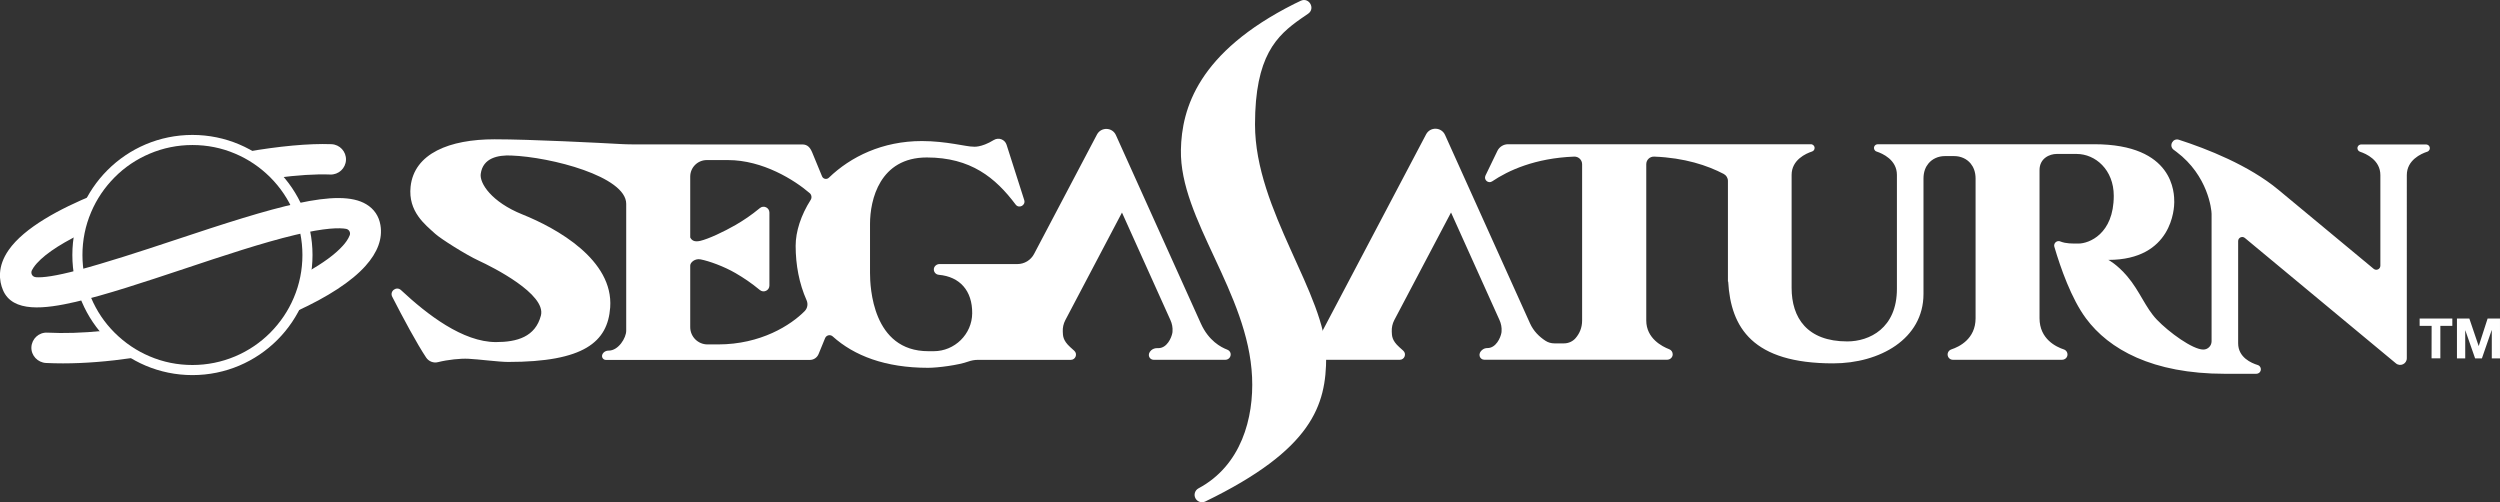 <?xml version="1.0" encoding="utf-8"?>
<!-- Generator: Adobe Illustrator 26.0.3, SVG Export Plug-In . SVG Version: 6.00 Build 0)  -->
<svg version="1.1" id="Layer_1" xmlns="http://www.w3.org/2000/svg" xmlns:xlink="http://www.w3.org/1999/xlink" x="0px" y="0px"
	 viewBox="0 0 3839 771.3" style="enable-background:new 0 0 3839 771.3;" xml:space="preserve">
<rect x="0" y="0" width="3839" height="771.3" fill="#333333" stroke="none"/>
<style type="text/css">
	.st0{display:none;}
	.st1{display:inline;}
	.st2{fill:url(#SVGID_1_);}
	.st3{fill:url(#SVGID_00000040535473132978109990000016169695632530760614_);}
	.st4{clip-path:url(#SVGID_00000014632220444111524430000006900054320399415723_);}
	.st5{clip-path:url(#SVGID_00000014609438590921945570000013106055030939136663_);fill:none;}
	.st6{fill:none;}
	.st7{fill:url(#SVGID_00000107567449670230913080000012068882996468962751_);}
	.st8{clip-path:url(#SVGID_00000013179930707059584090000015131045355748881792_);}
	.st9{clip-path:url(#SVGID_00000007406364333202026060000000105257437838946708_);}
	.st10{clip-path:url(#SVGID_00000116932022456973700750000002207301316711666567_);}
	.st11{fill:url(#SVGID_00000021837829990646456190000003631251435327545786_);}
	.st12{fill:url(#SVGID_00000026134659626832067590000012711270934595685567_);}
	.st13{clip-path:url(#SVGID_00000083790320488449783780000015952061917384635071_);}
	.st14{clip-path:url(#SVGID_00000085211384324154187010000007171235222459407522_);fill:none;}
	.st15{fill:url(#SVGID_00000006695359809508212840000015633393374495888538_);}
	.st16{clip-path:url(#SVGID_00000162339038894301899150000003140381501402896034_);}
	.st17{clip-path:url(#SVGID_00000020395116769391873290000007481028958207817145_);}
	.st18{clip-path:url(#SVGID_00000088128835669753320820000017836195050771076539_);}
	.st19{fill:#FFFFFF;}
	.st20{fill:url(#SVGID_00000092457620873559655640000008155951847115689134_);}
	.st21{fill:url(#SVGID_00000164501424617216338330000015219567438042548652_);}
	.st22{clip-path:url(#SVGID_00000028299132586590333690000009063278529281885584_);fill:#FFFFFF;}
	.st23{clip-path:url(#SVGID_00000061454393142809529490000015824404566034527670_);fill:none;}
	.st24{fill:url(#SVGID_00000070806160686819212130000017424314550741179537_);}
	.st25{clip-path:url(#SVGID_00000142141998550551283190000005031139107570497703_);fill:#FFFFFF;}
	.st26{clip-path:url(#SVGID_00000148656073239498442890000000518189974326150538_);fill:#FFFFFF;}
	.st27{clip-path:url(#SVGID_00000126283459933398429140000003934263006761012376_);}
	.st28{clip-path:url(#SVGID_00000126283459933398429140000003934263006761012376_);fill:#FFFFFF;}
	.st29{fill:url(#SVGID_00000177458332210934308810000004406678963576891301_);}
	.st30{fill:url(#SVGID_00000063634370014043410980000014206426531428393142_);}
	.st31{clip-path:url(#SVGID_00000148630771036950212170000005277610833026381457_);fill:#FFFFFF;}
	.st32{clip-path:url(#SVGID_00000113355214133177993010000008963630613601262476_);fill:none;}
	.st33{fill:url(#SVGID_00000072989460983395980240000004605981117144100281_);}
	.st34{clip-path:url(#SVGID_00000061449915049554045330000002294151982404202427_);fill:#FFFFFF;}
	.st35{clip-path:url(#SVGID_00000022541864002058328390000015179374188047422880_);fill:#FFFFFF;}
	.st36{clip-path:url(#SVGID_00000116218258941380836080000004504695436293807242_);}
	.st37{clip-path:url(#SVGID_00000116218258941380836080000004504695436293807242_);fill:#FFFFFF;}
	.st38{clip-path:url(#SVGID_00000091014066746296961220000012874426002404723383_);}
	.st39{clip-path:url(#SVGID_00000156557205465829439400000005891405153854895255_);}
	.st40{clip-path:url(#SVGID_00000085233432305690543480000007955562606339834761_);}
	.st41{clip-path:url(#SVGID_00000049905974599888945200000015216216870997185411_);}
	.st42{clip-path:url(#SVGID_00000121991008832816670760000016609650709124463755_);}
	.st43{clip-path:url(#SVGID_00000172424935997772612320000001611360675468381568_);}
	.st44{clip-path:url(#SVGID_00000083791899087543002740000003895017347724517768_);fill:#FFFFFF;}
	.st45{clip-path:url(#SVGID_00000008855780817967276240000002844639817966466183_);fill:#FFFFFF;}
	.st46{clip-path:url(#SVGID_00000052077500803298771570000005426178149464483763_);}
	.st47{clip-path:url(#SVGID_00000052077500803298771570000005426178149464483763_);fill:#FFFFFF;}
	.st48{clip-path:url(#SVGID_00000090994378629584992640000003137019060102332808_);fill:#FFFFFF;}
	.st49{clip-path:url(#SVGID_00000071557816323953357850000009062817070686403481_);fill:#FFFFFF;}
	.st50{clip-path:url(#SVGID_00000182505360217738078090000012392806821602293910_);}
	.st51{clip-path:url(#SVGID_00000182505360217738078090000012392806821602293910_);fill:#FFFFFF;}
	.st52{fill:url(#SVGID_00000165941756446097817590000000498634606749858955_);}
	.st53{fill:url(#SVGID_00000086661016428932501840000009066092874260892344_);}
	.st54{clip-path:url(#SVGID_00000000212412415733892450000018090234264356086966_);}
	.st55{clip-path:url(#SVGID_00000097460530003370326910000000099706405827528367_);fill:none;}
	.st56{fill:url(#SVGID_00000173857696922538808920000002217524575055813554_);}
	.st57{fill:url(#SVGID_00000079486657187559708700000017983212004911828402_);}
	.st58{clip-path:url(#SVGID_00000037663090833175660130000001930650382625285775_);}
	.st59{clip-path:url(#SVGID_00000056395635951857121780000015211560106207979432_);fill:none;}
	.st60{fill:url(#SVGID_00000111153106929614112930000005031659044456227202_);}
	.st61{clip-path:url(#SVGID_00000183207888790558599090000003294967400496047254_);}
	.st62{clip-path:url(#SVGID_00000073717479570289427500000006440567044775104906_);}
	.st63{clip-path:url(#SVGID_00000069368297547945100950000006921216353319759262_);}
	.st64{fill:url(#SVGID_00000127012376782935810220000016990481574917542322_);}
	.st65{clip-path:url(#SVGID_00000113355601919485377380000014221263525749301158_);}
	.st66{clip-path:url(#SVGID_00000082360535714833688420000007025884194211979151_);}
	.st67{clip-path:url(#SVGID_00000157269349134077493580000012553557522861860508_);}
	.st68{clip-path:url(#SVGID_00000174581143634326665510000009307997665663403439_);}
	.st69{clip-path:url(#SVGID_00000008110800800124258520000000201874557484909988_);}
	.st70{clip-path:url(#SVGID_00000176031650101225960560000001491663525832772777_);}
	.st71{fill:url(#SVGID_00000150084760858844920140000000217089542498329233_);}
	.st72{clip-path:url(#SVGID_00000090980488497946148910000000269091053874186913_);}
	.st73{clip-path:url(#SVGID_00000107554416130563914410000013505914975734169774_);}
	.st74{clip-path:url(#SVGID_00000003806728843367543490000011395306869334836147_);}
	.st75{fill:url(#SVGID_00000048480666730695820790000013638542921976443835_);}
	.st76{fill:url(#SVGID_00000120546165202925523380000002841748571954123408_);}
	.st77{clip-path:url(#SVGID_00000072973075739927091240000008689543891866480289_);}
	.st78{clip-path:url(#SVGID_00000168096909645570875270000011178106073852975247_);fill:none;}
	.st79{clip-path:url(#SVGID_00000037686249531179163060000001248209059345324201_);}
	.st80{clip-path:url(#SVGID_00000016033041751490183870000010418930887666188962_);}
	.st81{clip-path:url(#SVGID_00000127045963876066925920000001402798694584433087_);}
	.st82{fill:url(#SVGID_00000101063856988907839630000006501477111683617467_);}
	.st83{clip-path:url(#SVGID_00000093889653236396402440000008529588446172551603_);}
	.st84{clip-path:url(#SVGID_00000036949919190199355130000004426287769207771050_);}
	.st85{clip-path:url(#SVGID_00000132059810572150564640000008880945279418335144_);}
	.st86{clip-path:url(#SVGID_00000132060609653190306750000017457977784160453268_);}
	.st87{clip-path:url(#SVGID_00000034801262047313702300000008096778501817217720_);}
	.st88{clip-path:url(#SVGID_00000134934766174663702990000016137798304611752615_);}
	.st89{clip-path:url(#SVGID_00000031927333864751234970000004344732506224202394_);}
	.st90{clip-path:url(#SVGID_00000157300298087492320280000015006079587533916817_);}
	.st91{clip-path:url(#SVGID_00000164479211156592869260000004540044331546573975_);}
	.st92{fill:url(#SVGID_00000009571488198258069470000007841052303712397473_);}
	.st93{clip-path:url(#SVGID_00000088128575874472724930000013981579854296303268_);}
	.st94{clip-path:url(#SVGID_00000160905421723906859380000008583914978955631508_);}
	.st95{clip-path:url(#SVGID_00000099630039278986591140000013871565933744864390_);}
	.st96{clip-path:url(#SVGID_00000026162448493800237770000003712872482196908969_);}
	.st97{clip-path:url(#SVGID_00000163759664250873668220000012294961010171902371_);fill:#FFFFFF;}
	.st98{clip-path:url(#SVGID_00000103227112054206208770000017116818588319319956_);}
	.st99{clip-path:url(#SVGID_00000090277275587073778640000010944144309774368154_);}
	.st100{clip-path:url(#SVGID_00000096780841205957110600000012188548912321955991_);fill:#FFFFFF;}
	.st101{clip-path:url(#SVGID_00000027600373718343117130000012859320066756598945_);}
	.st102{fill:url(#SVGID_00000080204426154175880900000010564239450553694116_);}
	.st103{fill:url(#SVGID_00000031908029581553442810000001336858326411909012_);}
	.st104{clip-path:url(#SVGID_00000149359960699957301270000015403251691262989708_);}
	.st105{clip-path:url(#SVGID_00000000934825476973177900000006083735160256589716_);fill:none;}
	.st106{clip-path:url(#SVGID_00000141435363368473942410000000796053147401570979_);}
	.st107{clip-path:url(#SVGID_00000114776196015104936710000006029089548713292931_);}
	.st108{clip-path:url(#SVGID_00000066482366994279223320000000379072195455555500_);}
	.st109{fill:url(#SVGID_00000012439665565924992940000007105353941486520743_);}
	.st110{fill:url(#SVGID_00000125560645955629953640000001903307689529482124_);}
	.st111{fill:url(#SVGID_00000006704998246048625030000005783126503111621540_);}
	.st112{clip-path:url(#SVGID_00000035524880401949419690000017985260244087815564_);}
	.st113{clip-path:url(#SVGID_00000043435420584517068710000010318929775663516058_);fill:none;}
	.st114{fill:url(#SVGID_00000141447602288761396590000001761438578517560977_);}
	.st115{fill:url(#SVGID_00000031204180676089119020000004375673041145312652_);}
	.st116{clip-path:url(#SVGID_00000158018098508345084370000009481134548673551523_);}
	.st117{clip-path:url(#SVGID_00000137838388637177622860000015402803463645277066_);fill:none;}
	.st118{clip-path:url(#SVGID_00000072264860340705612840000007610884708181877128_);}
	.st119{clip-path:url(#SVGID_00000128453668592658759110000013551390755996636346_);}
	.st120{clip-path:url(#SVGID_00000047045301152201481490000015586163694902181536_);}
	.st121{fill:url(#SVGID_00000154390169168083231840000011051379454116125600_);}
	.st122{fill:url(#SVGID_00000060020289392337947460000002443734783848748942_);}
	.st123{fill:url(#SVGID_00000086683717414213209920000006144875478491347119_);}
	.st124{clip-path:url(#SVGID_00000149365135035487949130000002018881745009719197_);}
	.st125{clip-path:url(#SVGID_00000167371481542978932460000012332217906098521276_);fill:none;}
	.st126{clip-path:url(#SVGID_00000083072435303809053940000000433254685309930663_);}
	.st127{clip-path:url(#SVGID_00000129205406149929081220000009325257195604245946_);}
	.st128{clip-path:url(#SVGID_00000143611609260927574230000000323031368977902249_);}
	.st129{fill:url(#SVGID_00000078743511068374938300000006570949226397000334_);}
	.st130{fill:url(#SVGID_00000158733837693633218460000001727853932462387894_);}
	.st131{fill:url(#SVGID_00000090979821328836269760000015738581029873243562_);}
	.st132{clip-path:url(#SVGID_00000033364556680078973600000014158306090791251609_);}
	.st133{clip-path:url(#SVGID_00000005968903065841950940000014622794936887012501_);fill:none;}
	.st134{clip-path:url(#SVGID_00000172417243046776649120000013053246864842337979_);}
	.st135{clip-path:url(#SVGID_00000005268008516361843440000001000892722345029772_);}
	.st136{clip-path:url(#SVGID_00000003092528838104721600000010834037516853468338_);}
	.st137{fill:url(#SVGID_00000173862561876623446810000018425531924204394920_);}
	.st138{fill:url(#SVGID_00000025411714787348697630000017956024866368187581_);}
	.st139{fill:url(#SVGID_00000159436509836256865520000009337101282510405253_);}
	.st140{clip-path:url(#SVGID_00000016771745587703532080000001189684418662954163_);}
	.st141{clip-path:url(#SVGID_00000001623872547395633600000001775589820621186201_);fill:none;}
	.st142{clip-path:url(#SVGID_00000027576653116612652740000010104134459481202079_);}
	.st143{clip-path:url(#SVGID_00000158724041109795401230000017558720204723136917_);}
	.st144{clip-path:url(#SVGID_00000114073316045509578890000014492793214547470473_);}
	.st145{fill:url(#SVGID_00000005950828399462824260000010239383622139719588_);}
	.st146{fill:url(#SVGID_00000008132241605785110470000010567541121238657444_);}
	.st147{fill:url(#SVGID_00000015330339587469819630000015886989037422310547_);}
	.st148{clip-path:url(#SVGID_00000090264459301715590360000007502078644798317467_);}
	.st149{clip-path:url(#SVGID_00000119798126078004024460000009542755407852641443_);fill:none;}
	.st150{clip-path:url(#SVGID_00000059272858846752254400000012345768924532147100_);}
	.st151{clip-path:url(#SVGID_00000087389763990409433930000012410725514293547922_);fill:#FFFFFF;}
	.st152{clip-path:url(#SVGID_00000000917901870420688830000001267176343478248879_);}
	.st153{fill:url(#SVGID_00000029762878231487147170000008085633573714713745_);}
	.st154{fill:url(#SVGID_00000067936193030869650320000008121162327746424232_);}
	.st155{fill:url(#SVGID_00000145036911524112788360000013999360604079235976_);}
	.st156{clip-path:url(#SVGID_00000043453161917011197430000015252389548886911655_);fill:#FFFFFF;}
	.st157{clip-path:url(#SVGID_00000043440584543861261570000009437264837520686987_);fill:none;}
	.st158{clip-path:url(#SVGID_00000078029785821278997070000000203185122804983479_);}
	.st159{clip-path:url(#SVGID_00000177463362052341137860000009886331115701887617_);fill:#FFFFFF;}
	.st160{clip-path:url(#SVGID_00000181770593105570289650000007375938238837777814_);}
	.st161{fill:url(#SVGID_00000067921833150713225220000016676568262192642233_);}
	.st162{fill:url(#SVGID_00000134231520923591476780000005096931493152976257_);}
	.st163{fill:url(#SVGID_00000078038830075225719330000017880695388325599149_);}
	.st164{clip-path:url(#SVGID_00000044875628820463147840000002181284239749141402_);fill:#FFFFFF;}
	.st165{clip-path:url(#SVGID_00000117677602439436218450000016495918728880467391_);fill:none;}
</style>
<g class="st0">
	<g class="st1">
		<g>
			<g>
				<g>
					<g>
						<path class="st19" d="M3763.7,302.3h-18.4V291h50.2v11.3h-18.4v49.9h-13.5L3763.7,302.3L3763.7,302.3z"/>
						<path class="st19" d="M3802.6,291h19l14.3,42.1h0.2l13.6-42.1h19v61.3h-12.6v-43.4h-0.2l-15,43.4h-10.4l-15-43h-0.2v43h-12.7
							V291z"/>
					</g>
					<path class="st19" d="M2016.8-192c2.9-1.5,6.3-3.1,10.2-4.9c12.8-6,23,12,11.3,19.9c-4.1,2.8-7.8,5.3-10.8,7.4
						c-37.7,26.4-70.7,57.5-70.7,162.7c0,132.1,109.3,260.9,109.3,356.6c0,74.3-21,142.4-185.7,222.3c-5.4,2.6-11.9,0.6-14.9-4.6
						l0,0c-3.2-5.5-1.1-12.6,4.5-15.6c65.8-35.2,85.1-108.1,82.3-170.7c-5.8-130.2-111.3-242.2-109.3-349
						C1844.2-31.6,1869.5-117.8,2016.8-192z"/>
					<path class="st19" d="M1913.9,338.7c-9.3-3.5-28.3-13.5-40.2-39.9L1743.2,9.4c-5.5-12.3-22.8-12.8-29.1-0.9l-96.6,183.4
						c-5,9.5-14.9,15.5-25.6,15.5H1476h-3.9c-3.9,0-7.8,3.1-8.4,6.9c-0.8,5,2.8,9.2,7.6,9.6c32.2,2.9,51.5,24.4,51.2,59.1
						c-0.2,32-26.9,58.2-59,58.2h-8.4c-85.8,0-89.5-98.6-89.5-120.1c0-25.1,0-75.4,0-75.4c0-37,14.9-102,87.2-102
						c67.5,0,105.5,31.1,136.4,72.3c5.1,6.8,15.8,1.2,13.2-6.9l-27.1-84.9c-2.6-8.2-12.2-11.8-19.6-7.3
						c-19.9,12.2-31.6,10.2-31.6,10.2c-9.8,0.3-41-8.6-78.9-8.6c-60.5,0-109.3,24-142.8,56.3c-3.3,3.2-8.8,2.1-10.5-2.2l-20.1-48.9
						h-182.4v-0.1h-89.6c-5.7,0-11.3-0.2-17-0.5c-30.7-1.7-138.6-7.3-193.8-7.3c-69.2,0-123.4,21.7-128.9,72.7
						c-4.1,38.4,22.5,58.4,37.8,72.4c8.3,7.6,47.1,32.2,67.1,41.4c20.8,9.6,103.8,51.2,95.2,84.2c-8.6,32.7-36.6,40.7-69,40.7
						c-50.8,0-105.4-42.1-145.8-79.8c-7-6.6-17.9,1.6-13.5,10.2C648.6,290.3,670,330,684,351c4,5.9,11.2,8.8,18.2,7
						c15.1-3.8,34.6-5.8,46.5-5.2c15.3,0.7,47.2,4.9,61.2,4.9c116.4,0,152.9-30.6,156.7-83.7c5.2-73-81.9-121.6-135-142.9
						c-47.4-19.1-65.8-47.9-63.8-62.2c3.3-24.8,26.9-29,46.7-28.2c61.2,2.3,176.7,32.2,176.7,74.2c0,0,0,186.7,0,194.9
						c0,10.9-11.9,30.5-26.9,30.5H964c-2.7,0-5.4,1-7.4,2.9c-5.2,5.2-1.6,11.4,3.4,11.4h65l0,0h64.4h183.8c5.9,0,11.1-3.5,13.4-9
						l10-24.4c1.9-4.7,7.9-6.1,11.7-2.7c32.8,29.6,80.8,48.2,146.4,48.2c15.3,0,47-4.2,61.8-9.6c4.7-1.7,9.7-2.6,14.7-2.6h122.9
						h19.8c7.3,0,10.8-9.1,5.3-14c-2.4-2.1-4.6-4.1-6.1-5.5c-11.7-10.6-11.2-17.8-11.5-23.9c-0.3-6,1-12,3.8-17.4l87.1-165.4
						l74.4,165.1c2.5,5.5,3.7,11.6,3.2,17.6c-0.1,0.8-0.1,1.5-0.2,2c-1.4,7.8-8.4,23.5-21.5,23.5h-2.1c-3.2,0-6.4,1.1-8.8,3.2
						c-7.3,6.5-2.8,14.7,3.6,14.7h110.1c5.1,0,9.1-4.6,8.1-9.8C1918.8,342,1916.7,339.7,1913.9,338.7z M1274.5,108.8
						c-15,23.6-23.1,48.6-23.1,70.6c0,29.3,5.4,57.9,16.8,83.6c2.5,5.6,1.4,12.2-2.9,16.6c-21.1,21.4-67.2,51.2-133.1,51.2h-16.1
						c-14.7,0-26.6-11.9-26.6-26.6v-89.7v-4.8c0-5,7.5-11.2,15.9-9.5c12.9,2.5,35.6,10.6,53.7,21.1c12.7,7.4,24.2,15.1,37.4,26
						c5.8,4.8,14.6,0.6,14.6-6.9v-28.2v-55.7v-28.2c0-7.5-8.8-11.7-14.6-6.9c-13.2,10.9-24.7,18.6-37.4,26
						c-18.1,10.4-41.5,21.4-54.3,24.4c-9.9,2.3-13.4-1.6-15.3-5.3v-5.4v-88c0-14,11.4-25.4,25.4-25.4h32.6
						c53.4,0,102.1,30.6,125.5,50.8C1275.9,101,1276.6,105.5,1274.5,108.8z"/>
					<path class="st19" d="M3760.6,27.5c-0.8-2.3-3.1-3.8-5.6-3.8h-25.6h-48.1h-25.6c-2.5,0-4.8,1.5-5.6,3.8
						c-1.1,3.2,0.7,6.4,3.6,7.4c9.2,3,31.3,12.7,31.3,35.9v139.1c0,5.3-6.2,8.2-10.3,4.8L3528.5,93.4
						c-45.6-37.9-110.2-63.1-152.9-76.9c-9.4-3-15.9,9.4-8,15.4c1.4,1.1,2.8,2.1,4.3,3.2c48.7,36.6,53.9,89.1,53.9,95.1V317v9
						c0,7-5.7,12.7-12.7,12.7c-16.3,0-52.8-26.5-71.4-46c-17.5-18.3-25.9-43.5-45.5-66.6c-15.6-18.3-28.9-25.1-28.9-25.1
						c98.3,0,101.2-79.7,101.2-88.6c0-13.3,0-89-123-89h-283.9h-48.3c-2.5,0-4.8,1.5-5.6,3.8c-1.1,3.2,0.7,6.5,3.6,7.4
						c9.2,3,31.3,12.7,31.3,35.9v175c0,60.5-42.3,80.7-76.2,80.7c-61.8,0-85.5-36.4-85.5-82.2v-26.5l0,0v-147
						c0-23.2,22.1-32.9,31.3-35.9c2.4-0.8,4-2.9,4-5.4v-0.1c0-3.1-2.5-5.7-5.7-5.7h-110.9h-17h-223.4h-113.8
						c-6.9,0-13.3,4-16.3,10.2l-18.3,37.9c-3.1,6.5,4.3,12.9,10.3,8.9c24.5-16.6,65.7-35.7,126-38c6.6-0.2,12.1,5.1,12.1,11.7v240
						c0,11.4-4.2,20.2-9.9,26.9c-4.4,5.2-11,8.2-17.9,8.2h-14.8c-4.8,0-9.6-1.3-13.7-4c-9.4-6.1-18.3-14.7-23.7-26.7L2248.7,9.1
						c-5.6-12.3-22.8-12.8-29.1-0.9l-135.8,257.7l-39.2,74.3l2.7,14.2h39.4h7h85.5l0,0c7.3,0,10.8-9.1,5.3-14c0,0-0.1,0-0.1-0.1
						c-2.4-2.1-4.5-4-6-5.4c-11.6-10.4-11.2-17.6-11.5-23.7s1-12.2,3.8-17.6l87.2-165.4l74.4,165.1c2.5,5.5,3.7,11.6,3.2,17.6
						c-0.1,0.8-0.1,1.5-0.2,2c-1.4,7.8-8.4,23.5-21.5,23.5h-0.2c-2.6,0-5.2,0.8-7.3,2.4c-8.6,6.6-4,15.5,2.6,15.5h109.7h6.4h86.7
						h25.6h52.4c4.5,0,8.4-3.4,8.6-7.9c0.2-3.6-2-7-5.3-8.2c-11-4.2-35.3-16.7-35.3-44.1v-240c0-6.8,5.5-12,12.3-11.7
						c46.6,1.8,81.8,13.6,106.6,26.6c4,2.1,6.5,6.2,6.5,10.7v154.6h0.4c4,71,37.7,125.6,161.2,125.6c71.6,0,138.7-37.5,138.7-106.6
						c0-8.5,0-177.2,0-177.2c0-10.5,3.3-17.9,7.5-23c6.1-7.5,15.5-11.5,25.2-11.5h14.6c9.7,0,19.1,4,25.2,11.5
						c4.2,5.2,7.5,12.6,7.5,23v214.8c0,31.9-25.3,43.9-37.1,47.8c-2.8,0.9-5.1,3.2-5.7,6.2c-1,5.2,2.9,9.8,8,9.8h52.8h59.6h55.2
						c3.4,0,6.6-2,7.8-5.2c1.7-4.6-0.8-9.3-5-10.7c-11.6-3.8-37.4-15.8-37.4-47.9V87.3V63.1c0-18.2,15.6-24.8,26.3-24.8h30.7
						c28.6,0,57,24.1,57,64.3c0,59-38.4,73.3-54.1,73.3c-10.5,0-18.7,0.2-27.4-3c0,0-0.1,0-0.1-0.1c-5.5-2.6-11.4,2.5-9.6,8.3
						c0.1,0.3,0.1,0.5,0.2,0.5c9.2,31.2,25.8,78.9,48.4,109.3c35.1,47.3,101.7,85,213.4,85h48c3,0,5.8-1.8,6.7-4.6
						c1.3-3.9-0.9-7.8-4.5-8.9c-9.6-2.9-30-11.6-30-33.3v-157c0-5.3,6.2-8.2,10.3-4.8l232,192.6c6.7,5.5,16.7,0.8,16.7-7.9V70.8
						c0-23.2,22.1-32.9,31.3-35.9C3759.9,34,3761.7,30.8,3760.6,27.5z"/>
				</g>
			</g>
		</g>
		<g>
			<g>
				<path class="st19" d="M223.1,343.9c-7.1-5.6-13.8-11.8-20.2-18.1c-3.2-3.1-6.3-6.3-9.5-9.4c-2.2-2.1-4.6-4-6.6-6.3
					c-30.4,3-59,3.9-84.5,2.6c-13-0.7-23.9,9.4-24.5,22.4c-0.5,12.8,9.7,23.5,22.5,24.2c8.5,0.4,17.2,0.6,26.1,0.6
					c33.1,0,69.4-2.9,107.1-8.4C230,349,226.5,346.6,223.1,343.9z"/>
				<path class="st19" d="M613.9,147.6c-2.3-13.8-9.7-24.8-21.7-32c-42.8-25.9-139.8,3.5-294.6,55.1c-54.1,18-105.3,34.6-147.6,45.9
					c-35.3,9.4-54.7,11.8-64.9,11c-6.8-0.6-8.4-6.8-6.4-10.7c0.7-1.4,1.6-2.9,2.7-4.5c11.1-16,36.7-33.9,72.8-51.5
					c0.8-4.7,1.7-9.3,2.7-13.9c1.2-5.4,2.7-10.6,4.2-16c0.8-2.6,1.6-5,2.5-7.5c0.9-2.3,1.9-4.6,3-6.8c2.6-5.4,5.5-10.6,8.2-16.1
					c-53.7,21.9-107.9,51-131.7,85.1c-17.9,25.6-14.7,47.6-8.9,61.5c14.7,35.3,64.6,29.1,111.4,18.3c46.6-10.8,105-30.2,166.6-50.7
					c59.6-19.9,121.2-40.4,170.8-52.2c46.7-11.2,68.4-11,78.1-9.3c4.5,0.8,7.2,5.4,5.7,9.7c-2.3,6.2-7.1,12.4-10.6,16.2
					c-11.9,13.3-30.8,27-55.2,40.6c-0.4,3.8-1,7.5-1.8,11.3c-1.1,5.3-2.5,10.5-4,15.6c-1.3,4.4-2.9,8.8-4,13.2
					c-1.2,4.7-2.4,9.4-3.9,14.1c-0.6,1.9-1.3,3.9-2.1,5.7c47.8-21.8,84.5-45.7,105.7-69.4C609.6,189.5,617.3,168.4,613.9,147.6z"/>
				<path class="st19" d="M413.3,39.5c5.3,3.3,10.5,6.7,15.5,10.3c1.2,0.8,2.3,1.6,3.4,2.5c1,0.9,2,1.7,3,2.6
					c1.9,1.8,3.7,3.7,5.4,5.5c3.6,3.8,6.9,7.8,10.6,11.5c1,1.1,2.1,2.1,3.2,3.1c31.5-4.1,59.7-6,82.3-5.1
					c12.8,0.5,23.7-9.5,24.2-22.4c0.5-12.8-9.5-23.7-22.4-24.2c-34.6-1.3-81,3.1-131.9,12C408.8,36.7,411.1,38.1,413.3,39.5z"/>
				<g>
					<path class="st19" d="M325.1,24.6c22.8,0,44.9,4.4,65.7,13.3c20.1,8.5,38.1,20.7,53.7,36.2s27.7,33.6,36.2,53.7
						c8.8,20.8,13.3,43,13.3,65.7s-4.4,44.9-13.3,65.7c-8.5,20.1-20.7,38.1-36.2,53.7s-33.6,27.7-53.7,36.2
						c-20.8,8.8-43,13.3-65.7,13.3c-22.8,0-44.9-4.4-65.7-13.3c-20.1-8.5-38.1-20.7-53.7-36.2s-27.7-33.6-36.2-53.7
						c-8.8-20.8-13.3-43-13.3-65.7s4.4-44.9,13.3-65.7c8.5-20.1,20.7-38.1,36.2-53.7s33.6-27.7,53.7-36.2
						C280.2,29.1,302.3,24.6,325.1,24.6 M325.1,9.1c-101.9,0-184.4,82.6-184.4,184.4s82.6,184.4,184.4,184.4s184.4-82.6,184.4-184.4
						S427,9.1,325.1,9.1L325.1,9.1z"/>
				</g>
			</g>
		</g>
	</g>
</g>
<g>
	<g>
		<g>
			<path class="st19" d="M193.5,542c-7.1-5.6-13.8-11.8-20.2-18.1c-3.2-3.1-6.3-6.3-9.5-9.4c-2.2-2.1-4.6-4-6.6-6.3
				c-30.4,3-59,3.9-84.5,2.6c-13-0.7-23.9,9.4-24.5,22.4c-0.5,12.8,9.7,23.5,22.5,24.2c8.5,0.4,17.2,0.6,26.1,0.6
				c33.1,0,69.4-2.9,107.1-8.4C200.3,547.1,196.8,544.7,193.5,542z"/>
			<path class="st19" d="M584.2,345.7c-2.3-13.8-9.7-24.8-21.7-32c-42.8-25.9-139.8,3.5-294.6,55.1c-54.1,18-105.3,34.6-147.6,45.9
				c-35.3,9.4-54.7,11.8-64.9,11c-6.8-0.6-8.4-6.8-6.4-10.7c0.7-1.4,1.6-2.9,2.7-4.5c11.1-16,36.7-33.9,72.8-51.5
				c0.8-4.7,1.7-9.3,2.7-13.9c1.2-5.4,2.7-10.6,4.2-16c0.8-2.6,1.6-5,2.5-7.5c0.9-2.3,1.9-4.6,3-6.8c2.6-5.4,5.5-10.6,8.2-16.1
				c-53.7,21.9-107.9,51-131.7,85.1c-17.9,25.6-14.7,47.6-8.9,61.5c14.7,35.3,64.6,29.1,111.4,18.3c46.6-10.8,105-30.2,166.6-50.7
				c59.6-19.9,121.2-40.4,170.8-52.2c46.7-11.2,68.4-11,78.1-9.3c4.5,0.8,7.2,5.4,5.7,9.7c-2.3,6.2-7.1,12.4-10.6,16.2
				c-11.9,13.3-30.8,27-55.2,40.6c-0.4,3.8-1,7.5-1.8,11.3c-1.1,5.3-2.5,10.5-4,15.6c-1.3,4.4-2.9,8.8-4,13.2
				c-1.2,4.7-2.4,9.4-3.9,14.1c-0.6,1.9-1.3,3.9-2.1,5.7c47.8-21.8,84.5-45.7,105.7-69.4C579.9,387.6,587.7,366.5,584.2,345.7z"/>
			<path class="st19" d="M383.7,237.6c5.3,3.3,10.5,6.7,15.5,10.3c1.2,0.8,2.3,1.6,3.4,2.5c1,0.9,2,1.7,3,2.6
				c1.9,1.8,3.7,3.7,5.4,5.5c3.6,3.8,6.9,7.8,10.6,11.5c1,1.1,2.1,2.1,3.2,3.1c31.5-4.1,59.7-6,82.3-5.1
				c12.8,0.5,23.7-9.5,24.2-22.4c0.5-12.8-9.5-23.7-22.4-24.2c-34.6-1.3-81,3.1-131.9,12C379.1,234.8,381.4,236.2,383.7,237.6z"/>
			<g>
				<path class="st19" d="M295.5,222.7c22.8,0,44.9,4.4,65.7,13.3c20.1,8.5,38.1,20.7,53.7,36.2c15.5,15.5,27.7,33.6,36.2,53.7
					c8.8,20.8,13.3,43,13.3,65.7s-4.4,44.9-13.3,65.7c-8.5,20.1-20.7,38.1-36.2,53.7c-15.5,15.5-33.6,27.7-53.7,36.2
					c-20.8,8.8-43,13.3-65.7,13.3c-22.8,0-44.9-4.4-65.7-13.3c-20.1-8.5-38.1-20.7-53.7-36.2s-27.7-33.6-36.2-53.7
					c-8.8-20.8-13.3-43-13.3-65.7s4.4-44.9,13.3-65.7c8.5-20.1,20.7-38.1,36.2-53.7s33.6-27.7,53.7-36.2
					C250.5,227.2,272.6,222.7,295.5,222.7 M295.5,207.2c-101.9,0-184.4,82.6-184.4,184.4S193.6,576,295.5,576
					s184.4-82.6,184.4-184.4S397.3,207.2,295.5,207.2L295.5,207.2z"/>
			</g>
		</g>
	</g>
	<g>
		<g>
			<g>
				<g>
					<path class="st19" d="M3734,500.4h-18.4v-11.3h50.2v11.3h-18.4v49.9h-13.5L3734,500.4L3734,500.4z"/>
					<path class="st19" d="M3772.9,489.1h19l14.3,42.1h0.2l13.6-42.1h19v61.3h-12.6V507h-0.2l-15,43.4h-10.4l-15-43h-0.2v43h-12.7
						V489.1z"/>
				</g>
				<path class="st19" d="M1987.2,6.1c2.9-1.5,6.3-3.1,10.2-4.9c12.8-6,23,12,11.3,19.9c-4.1,2.8-7.8,5.3-10.8,7.4
					c-37.7,26.4-70.7,57.5-70.7,162.7c0,132.1,109.3,260.9,109.3,356.6c0,74.3-21,142.4-185.7,222.3c-5.4,2.6-11.9,0.6-14.9-4.6l0,0
					c-3.2-5.5-1.1-12.6,4.5-15.6c65.8-35.2,85.1-108.1,82.3-170.7c-5.8-130.2-111.3-242.2-109.3-349
					C1814.6,166.5,1839.9,80.3,1987.2,6.1z"/>
				<path class="st19" d="M1884.3,536.8c-9.3-3.5-28.3-13.5-40.2-39.9l-130.5-289.4c-5.5-12.3-22.8-12.8-29.1-0.9L1587.9,390
					c-5,9.5-14.9,15.5-25.6,15.5h-115.9h-3.9c-3.9,0-7.8,3.1-8.4,6.9c-0.8,5,2.8,9.2,7.6,9.6c32.2,2.9,51.5,24.4,51.2,59.1
					c-0.2,32-26.9,58.2-59,58.2h-8.4c-85.8,0-89.5-98.6-89.5-120.1c0-25.1,0-75.4,0-75.4c0-37,14.9-102,87.2-102
					c67.5,0,105.5,31.1,136.4,72.3c5.1,6.8,15.8,1.2,13.2-6.9l-27.1-84.9c-2.6-8.2-12.2-11.8-19.6-7.3
					c-19.9,12.2-31.6,10.2-31.6,10.2c-9.8,0.3-41-8.6-78.9-8.6c-60.5,0-109.3,24-142.8,56.3c-3.3,3.2-8.8,2.1-10.5-2.2l-15-36.4
					c-3.1-7.5-7.1-12.5-15.3-12.5h-172.2v-0.1h-89.6c-5.7,0-11.3-0.2-17-0.5c-30.7-1.7-138.6-7.3-193.8-7.3
					c-69.2,0-123.4,21.7-128.9,72.7c-4.1,38.4,22.5,58.4,37.8,72.4c8.3,7.6,47.1,32.2,67.1,41.4c20.8,9.6,103.8,51.2,95.2,84.2
					c-8.6,32.7-36.6,40.7-69,40.7c-50.8,0-105.4-42.1-145.8-79.8c-7-6.6-17.9,1.6-13.5,10.2c16.7,32.7,38.1,72.4,52.1,93.4
					c4,5.9,11.2,8.8,18.2,7c15.1-3.8,34.6-5.8,46.5-5.2c15.3,0.7,47.2,4.9,61.2,4.9c116.4,0,152.9-30.6,156.7-83.7
					c5.2-73-81.9-121.6-135-142.9c-47.4-19.1-65.8-47.9-63.8-62.2c3.3-24.8,26.9-29,46.7-28.2c61.2,2.3,176.7,32.2,176.7,74.2
					c0,0,0,186.7,0,194.9c0,10.9-11.9,30.5-26.9,30.5h-0.3c-2.7,0-5.4,1-7.4,2.9c-5.2,5.2-1.6,11.4,3.4,11.4h65l0,0h64.4h183.8
					c5.9,0,11.1-3.5,13.4-9l10-24.4c1.9-4.7,7.9-6.1,11.7-2.7c32.8,29.6,80.8,48.2,146.4,48.2c15.3,0,47-4.2,61.8-9.6
					c4.7-1.7,9.7-2.6,14.7-2.6h122.9h19.8c7.3,0,10.8-9.1,5.3-14c-2.4-2.1-4.6-4.1-6.1-5.5c-11.7-10.6-11.2-17.8-11.5-23.9
					c-0.3-6,1-12,3.8-17.4l87.1-165.4l74.4,165.1c2.5,5.5,3.7,11.6,3.2,17.6c-0.1,0.8-0.1,1.5-0.2,2c-1.4,7.8-8.4,23.5-21.5,23.5
					h-2.1c-3.2,0-6.4,1.1-8.8,3.2c-7.3,6.5-2.8,14.7,3.6,14.7h110.1c5.1,0,9.1-4.6,8.1-9.8C1889.2,540.1,1887.1,537.8,1884.3,536.8z
					 M1244.9,306.9c-15,23.6-23.1,48.6-23.1,70.6c0,29.3,5.4,57.9,16.8,83.6c2.5,5.6,1.4,12.2-2.9,16.6
					c-21.1,21.4-67.2,51.2-133.1,51.2h-16.1c-14.7,0-26.6-11.9-26.6-26.6v-89.7v-4.8c0-5,7.5-11.2,15.9-9.5
					c12.9,2.5,35.6,10.6,53.7,21.1c12.7,7.4,24.2,15.1,37.4,26c5.8,4.8,14.6,0.6,14.6-6.9v-28.2v-55.7v-28.2
					c0-7.5-8.8-11.7-14.6-6.9c-13.2,10.9-24.7,18.6-37.4,26c-18.1,10.4-41.5,21.4-54.3,24.4c-9.9,2.3-13.4-1.6-15.3-5.3v-5.4v-88
					c0-14,11.4-25.4,25.4-25.4h32.6c53.4,0,102.1,30.6,125.5,50.8C1246.3,299.1,1247,303.6,1244.9,306.9z"/>
				<path class="st19" d="M3730.9,225.6c-0.8-2.3-3.1-3.8-5.6-3.8h-25.6h-48.1H3626c-2.5,0-4.8,1.5-5.6,3.8
					c-1.1,3.2,0.7,6.4,3.6,7.4c9.2,3,31.3,12.7,31.3,35.9V408c0,5.3-6.2,8.2-10.3,4.8l-146.2-121.3
					c-45.6-37.9-110.2-63.1-152.9-76.9c-9.4-3-15.9,9.4-8,15.4c1.4,1.1,2.8,2.1,4.3,3.2c48.7,36.6,53.9,89.1,53.9,95.1v186.8v9
					c0,7-5.7,12.7-12.7,12.7c-16.3,0-52.8-26.5-71.4-46c-17.5-18.3-25.9-43.5-45.5-66.6c-15.6-18.3-28.9-25.1-28.9-25.1
					c98.3,0,101.2-79.7,101.2-88.6c0-13.3,0-89-123-89h-283.9h-48.3c-2.5,0-4.8,1.5-5.6,3.8c-1.1,3.2,0.7,6.5,3.6,7.4
					c9.2,3,31.3,12.7,31.3,35.9v175c0,60.5-42.3,80.7-76.2,80.7c-61.8,0-85.5-36.4-85.5-82.2v-26.5l0,0v-147
					c0-23.2,22.1-32.9,31.3-35.9c2.4-0.8,4-2.9,4-5.4v-0.1c0-3.1-2.5-5.7-5.7-5.7h-110.9h-17h-223.4h-113.8c-6.9,0-13.3,4-16.3,10.2
					l-18.3,37.9c-3.1,6.5,4.3,12.9,10.3,8.9c24.5-16.6,65.7-35.7,126-38c6.6-0.2,12.1,5.1,12.1,11.7v240c0,11.4-4.2,20.2-9.9,26.9
					c-4.4,5.2-11,8.2-17.9,8.2h-14.8c-4.8,0-9.6-1.3-13.7-4c-9.4-6.1-18.3-14.7-23.7-26.7L2219,207.2c-5.6-12.3-22.8-12.8-29.1-0.9
					L2054.1,464l-39.2,74.3l2.7,14.2h39.4h7h85.5l0,0c7.3,0,10.8-9.1,5.3-14c0,0-0.1,0-0.1-0.1c-2.4-2.1-4.5-4-6-5.4
					c-11.6-10.4-11.2-17.6-11.5-23.7c-0.3-6.1,1-12.2,3.8-17.6l87.2-165.4l74.4,165.1c2.5,5.5,3.7,11.6,3.2,17.6
					c-0.1,0.8-0.1,1.5-0.2,2c-1.4,7.8-8.4,23.5-21.5,23.5h-0.2c-2.6,0-5.2,0.8-7.3,2.4c-8.6,6.6-4,15.5,2.6,15.5h109.7h6.4h86.7
					h25.6h52.4c4.5,0,8.4-3.4,8.6-7.9c0.2-3.6-2-7-5.3-8.2c-11-4.2-35.3-16.7-35.3-44.1v-240c0-6.8,5.5-12,12.3-11.7
					c46.6,1.8,81.8,13.6,106.6,26.6c4,2.1,6.5,6.2,6.5,10.7v154.6h0.4c4,71,37.7,125.6,161.2,125.6c71.6,0,138.7-37.5,138.7-106.6
					c0-8.5,0-177.2,0-177.2c0-10.5,3.3-17.9,7.5-23c6.1-7.5,15.5-11.5,25.2-11.5h14.6c9.7,0,19.1,4,25.2,11.5
					c4.2,5.2,7.5,12.6,7.5,23v214.5c0,31.9-25.3,43.9-37.1,47.8c-2.8,0.9-5.1,3.2-5.7,6.2c-1,5.2,2.9,9.8,8,9.8h52.8h59.6h55.2
					c3.4,0,6.6-2,7.8-5.2c1.7-4.6-0.8-9.3-5-10.7c-11.6-3.8-37.4-15.8-37.4-47.9V285.4v-24.2c0-18.2,15.6-24.8,26.3-24.8h30.7
					c28.6,0,57,24.1,57,64.3c0,59-38.4,73.3-54.1,73.3c-10.5,0-18.7,0.2-27.4-3c0,0-0.1,0-0.1-0.1c-5.5-2.6-11.4,2.5-9.6,8.3
					c0.1,0.3,0.1,0.5,0.2,0.5c9.2,31.2,25.8,78.9,48.4,109.3c35.1,47.3,101.7,85,213.4,85h48c3,0,5.8-1.8,6.7-4.6
					c1.3-3.9-0.9-7.8-4.5-8.9c-9.6-2.9-30-11.6-30-33.3v-157c0-5.3,6.2-8.2,10.3-4.8l232,192.6c6.7,5.5,16.7,0.8,16.7-7.9V268.9
					c0-23.2,22.1-32.9,31.3-35.9C3730.2,232.1,3732,228.9,3730.9,225.6z"/>
			</g>
		</g>
	</g>
</g>
</svg>
